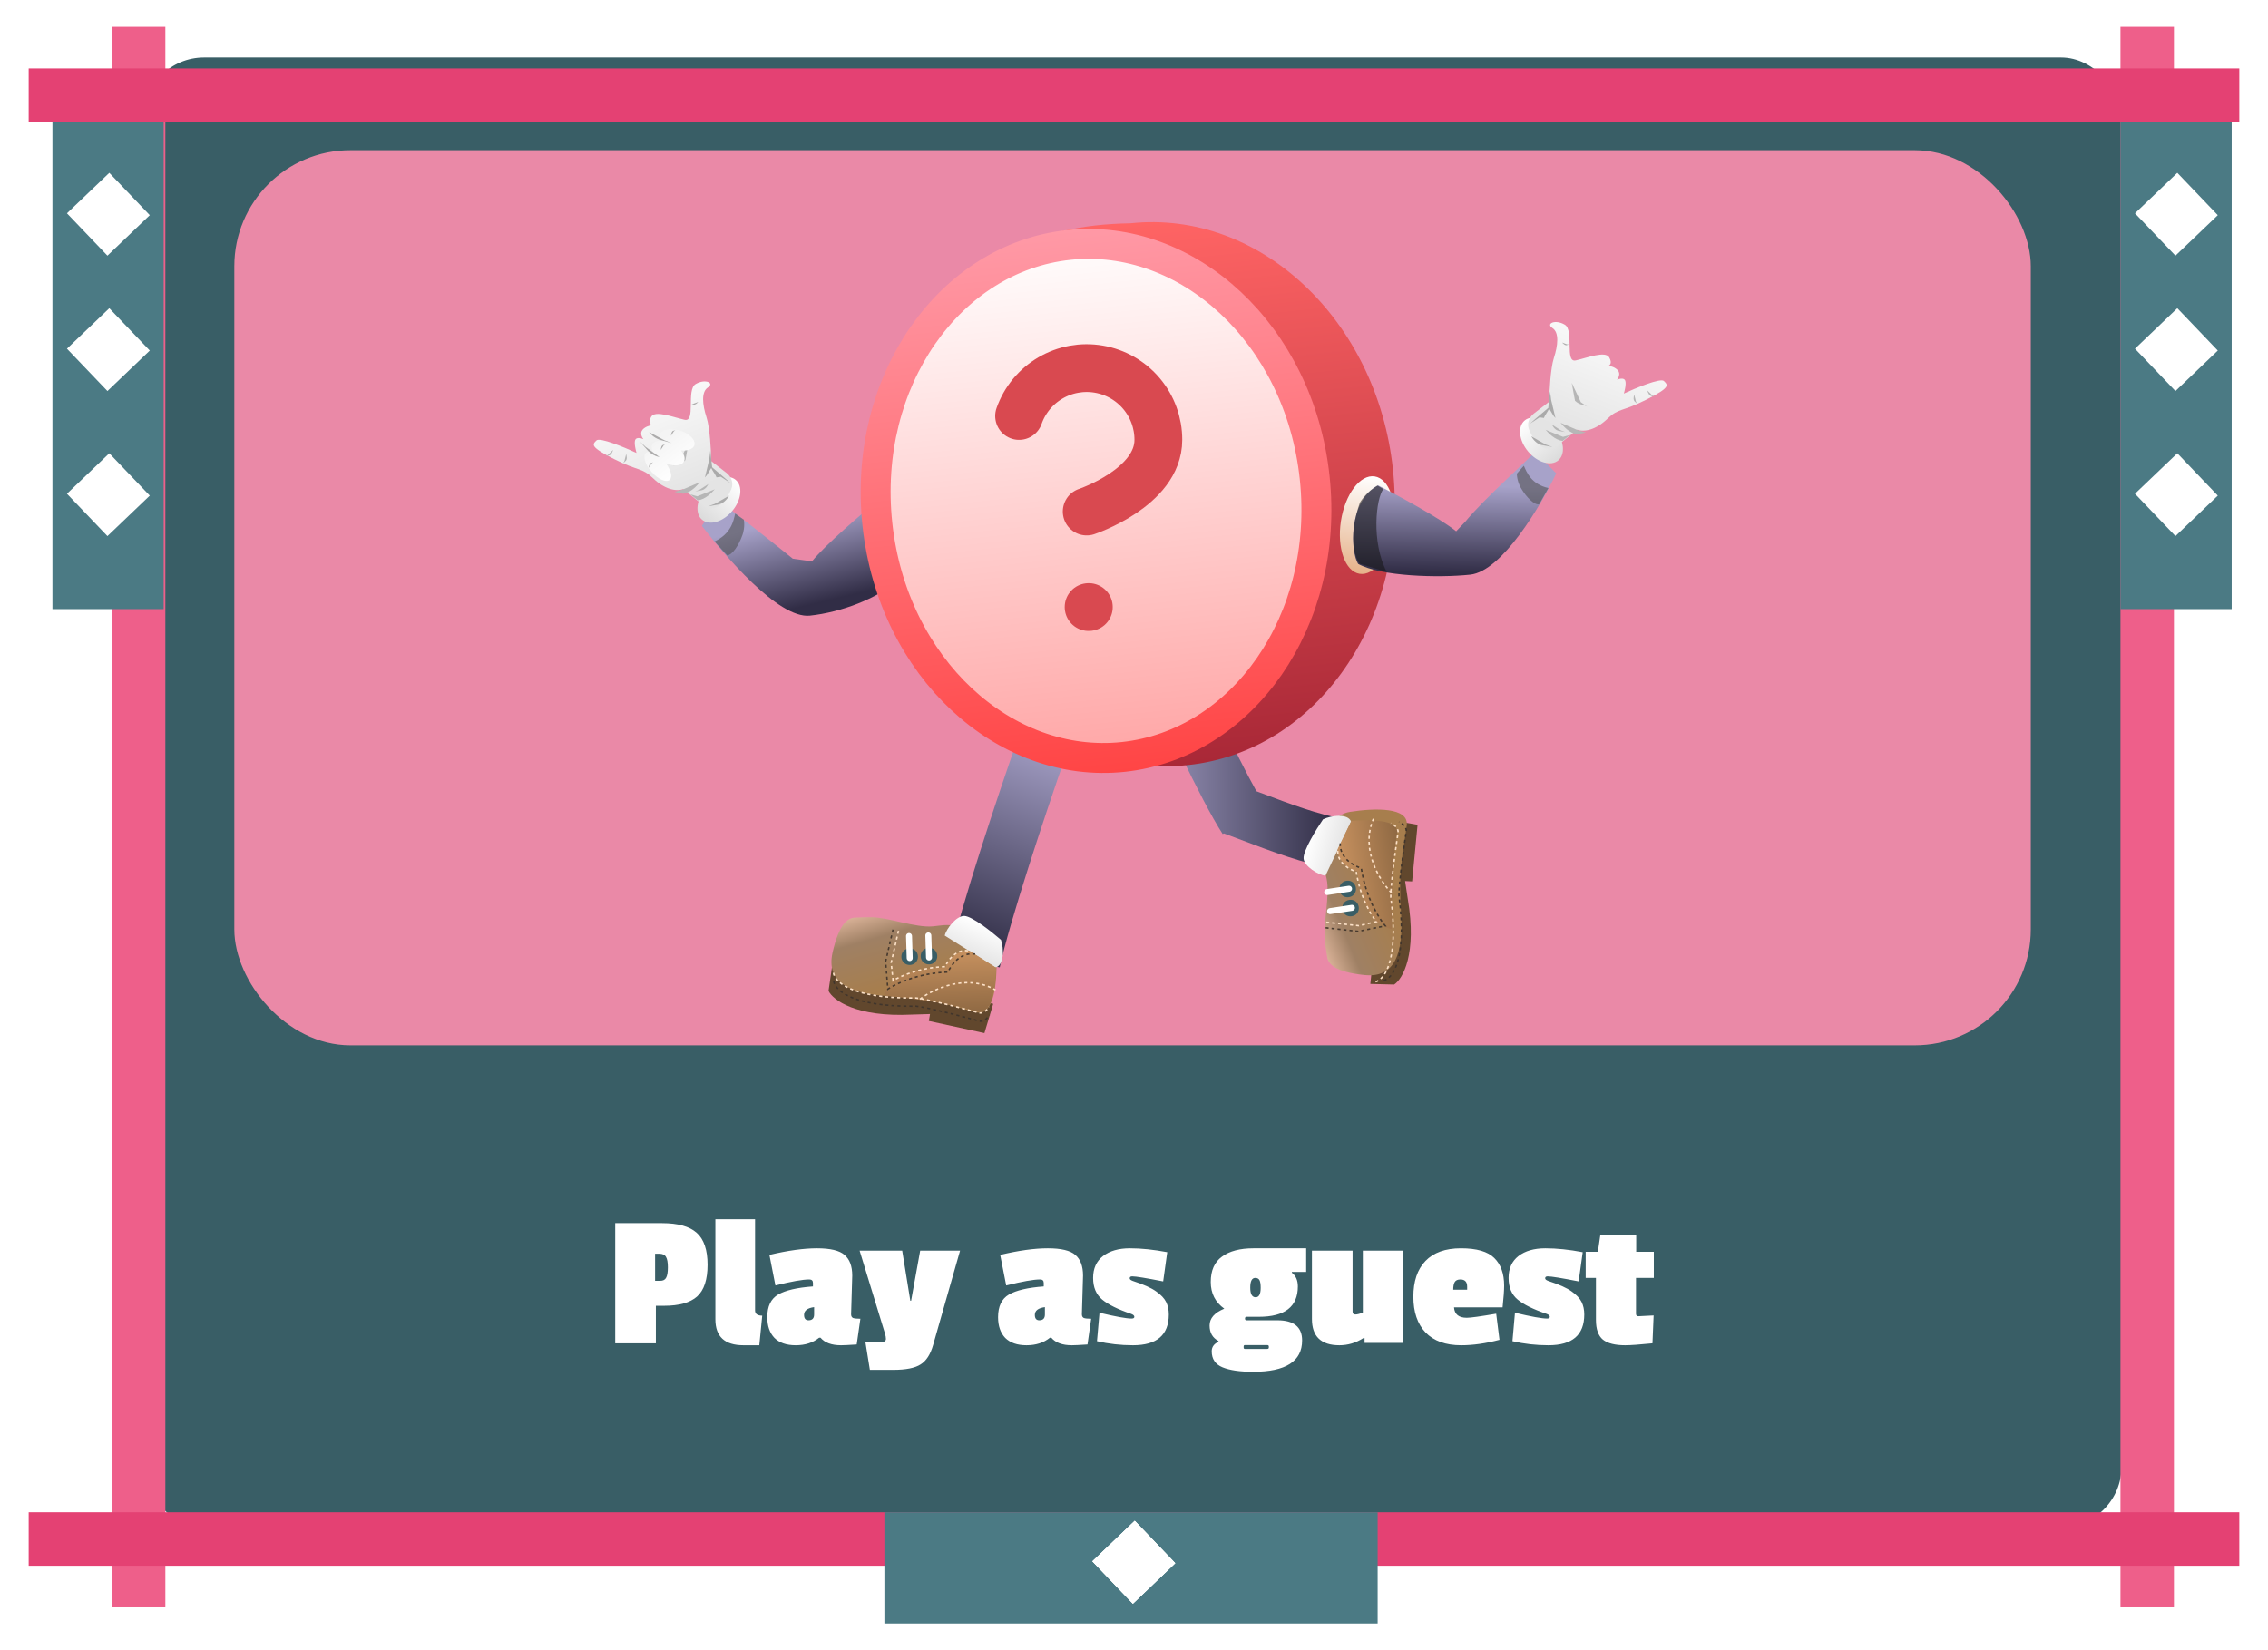 <svg width="257" height="187" viewBox="0 0 257 187" fill="none" xmlns="http://www.w3.org/2000/svg">
<rect x="16.273" y="6.513" width="224.131" height="166.556" rx="6.854" fill="#395E66"/>
<rect x="26.554" y="17.026" width="203.568" height="101.441" rx="13.142" fill="#EA89A7"/>
<g filter="url(#filter0_d_16_9762)">
<path fill-rule="evenodd" clip-rule="evenodd" d="M142.371 86.742C140.014 82.521 136.476 74.827 134.75 70.909L129.472 73.234C131.409 77.632 136.034 87.72 138.553 91.599L138.679 91.517C139.356 91.769 140.016 92.019 140.665 92.265L140.666 92.265C144.24 93.619 147.488 94.849 151.316 95.606L152.434 89.947C149.117 89.291 146.374 88.254 142.808 86.907L142.808 86.907C142.664 86.852 142.518 86.797 142.371 86.742Z" fill="url(#paint0_linear_16_9762)"/>
<path d="M157.978 108.65L155.28 108.581L157.223 89.946L160.633 90.541L160.016 96.959L159.22 96.92L159.522 98.93C160.594 105.221 158.939 108.031 157.978 108.65Z" fill="#61472D"/>
<g filter="url(#filter1_i_16_9762)">
<path d="M159.404 91.649C159.684 89.538 155.76 89.657 152.966 90.097C152.192 90.219 151.491 90.642 151.106 91.325C150.343 92.677 149.587 94.791 150.132 96.853C150.207 97.136 150.271 97.407 150.325 97.663C150.733 99.592 149.899 102.764 150.123 104.723C150.194 105.336 150.3 105.96 150.388 106.545C150.504 107.318 151.249 108.252 154.639 108.592C158.029 108.932 159.078 106.197 158.755 101.434C158.431 96.671 159.001 94.693 159.404 91.649Z" fill="url(#paint1_linear_16_9762)"/>
</g>
<path d="M150.192 96.316L153.104 90.187C152.763 89.245 150.88 89.457 149.918 89.928C149.156 91.045 147.649 93.497 147.718 94.371C147.788 95.245 149.371 96.228 150.192 96.316Z" fill="url(#paint2_linear_16_9762)"/>
<circle cx="153.038" cy="99.98" r="0.509" transform="rotate(-98.545 153.038 99.98)" stroke="#395E66" stroke-width="0.859"/>
<path d="M150.719 100.328L153.193 99.956" stroke="white" stroke-width="0.679" stroke-linecap="round"/>
<circle cx="152.713" cy="97.816" r="0.509" transform="rotate(-98.545 152.713 97.816)" stroke="#395E66" stroke-width="0.859"/>
<path d="M150.394 98.163L152.868 97.791" stroke="white" stroke-width="0.679" stroke-linecap="round"/>
<path d="M153.838 95.83C152.118 95.33 151.495 93.916 151.564 93.326L153.133 90.085C158.151 89.806 158.144 90.808 158.36 91.198C157.388 97.353 157.907 101.86 157.667 102.371L157.002 102.154L156.136 101.652C154.818 100.458 153.916 97.4 153.838 95.83Z" fill="url(#paint3_linear_16_9762)"/>
<path d="M155.875 108.333C156.743 108.15 158.557 106.191 157.62 98.9C157.545 98.753 157.598 97.069 158.407 91.507C158.479 91.286 158.419 90.747 157.602 90.363" stroke="#FCE1C7" stroke-width="0.17" stroke-dasharray="0.34 0.34"/>
<path d="M156.803 108.194C157.671 108.011 159.485 106.052 158.548 98.761C158.473 98.614 158.526 96.93 159.335 91.369C159.407 91.147 159.347 90.608 158.53 90.225" stroke="#40352C" stroke-width="0.17" stroke-dasharray="0.34 0.34"/>
<path d="M150.275 101.585L153.971 101.978L155.958 101.522C155.378 100.818 154.111 98.7 153.684 95.855C152.967 95.646 151.545 94.879 151.588 93.481" stroke="#FCE1C7" stroke-width="0.17" stroke-dasharray="0.34 0.34"/>
<path d="M150.212 102.215L153.909 102.62L156.979 102.001C156.275 101.175 154.759 98.806 154.256 95.452C153.382 95.211 151.805 94.298 151.867 92.649" stroke="#473A2F" stroke-width="0.17" stroke-dasharray="0.34 0.34"/>
<path d="M157.682 98.258C156.375 96.926 154.135 93.383 155.631 89.87" stroke="#FCE1C7" stroke-width="0.17" stroke-dasharray="0.34 0.34"/>
<path d="M117.937 82.067C115.911 87.868 111.58 100.798 110.463 106.11" stroke="url(#paint4_linear_16_9762)" stroke-width="5.768"/>
<path d="M93.885 109.37L94.273 106.699L112.547 110.835L111.553 114.151L105.253 112.778L105.386 111.992L103.354 112.054C96.981 112.373 94.386 110.398 93.885 109.37Z" fill="#61472D"/>
<g filter="url(#filter2_i_16_9762)">
<path d="M110.598 112.799C112.661 113.327 113.008 109.417 112.901 106.59C112.872 105.807 112.534 105.061 111.902 104.598C110.65 103.68 108.64 102.679 106.528 102.977C106.238 103.018 105.962 103.049 105.701 103.072C103.738 103.249 100.686 102.045 98.715 102.036C98.097 102.033 97.466 102.065 96.874 102.083C96.093 102.107 95.077 102.736 94.338 106.062C93.599 109.387 96.191 110.753 100.959 110.996C105.726 111.239 107.623 112.039 110.598 112.799Z" fill="url(#paint5_linear_16_9762)"/>
</g>
<path d="M107.055 103.099L112.795 106.717C113.771 106.49 113.784 104.595 113.429 103.584C112.41 102.695 110.154 100.908 109.278 100.874C108.402 100.839 107.238 102.295 107.055 103.099Z" fill="url(#paint6_linear_16_9762)"/>
<circle cx="103.08" cy="105.492" r="0.509" transform="rotate(-1.746 103.08 105.492)" stroke="#395E66" stroke-width="0.859"/>
<path d="M103.008 103.148L103.084 105.649" stroke="white" stroke-width="0.679" stroke-linecap="round"/>
<circle cx="105.268" cy="105.427" r="0.509" transform="rotate(-1.746 105.268 105.427)" stroke="#395E66" stroke-width="0.859"/>
<path d="M105.196 103.083L105.272 105.584" stroke="white" stroke-width="0.679" stroke-linecap="round"/>
<path d="M107.104 106.778C107.805 105.13 109.283 104.678 109.86 104.817L112.892 106.758C112.576 111.774 111.581 111.648 111.169 111.817C105.172 110.122 100.635 110.104 100.157 109.806L100.45 109.171L101.052 108.371C102.393 107.203 105.537 106.669 107.104 106.778Z" fill="url(#paint7_linear_16_9762)"/>
<path d="M94.449 107.32C94.528 108.204 96.258 110.238 103.609 110.17C103.764 110.113 105.43 110.365 110.856 111.826C111.068 111.924 111.61 111.929 112.087 111.163" stroke="#FCE1C7" stroke-width="0.17" stroke-dasharray="0.34 0.34"/>
<path d="M94.477 108.257C94.556 109.141 96.287 111.174 103.638 111.106C103.792 111.05 105.458 111.301 110.885 112.763C111.096 112.861 111.639 112.865 112.116 112.1" stroke="#40352C" stroke-width="0.17" stroke-dasharray="0.34 0.34"/>
<path d="M101.813 102.558L100.985 106.182L101.203 108.209C101.97 107.716 104.223 106.709 107.099 106.621C107.391 105.934 108.321 104.613 109.704 104.821" stroke="#FCE1C7" stroke-width="0.17" stroke-dasharray="0.34 0.34"/>
<path d="M101.194 102.42L100.355 106.044L100.606 109.165C101.51 108.564 104.042 107.34 107.431 107.236C107.774 106.397 108.867 104.94 110.498 105.196" stroke="#473A2F" stroke-width="0.17" stroke-dasharray="0.34 0.34"/>
<path d="M104.239 110.307C105.717 109.167 109.5 107.362 112.812 109.263" stroke="#FCE1C7" stroke-width="0.17" stroke-dasharray="0.34 0.34"/>
<ellipse cx="101.338" cy="56.87" rx="3.009" ry="4.513" transform="rotate(-20.983 101.338 56.87)" fill="url(#paint8_linear_16_9762)"/>
<path d="M92.008 60.688C93.52 58.813 97.673 55.264 99.56 53.724C103.317 54.821 102.136 61.472 101.582 62.959C99.379 64.89 95.373 66.454 91.775 66.84C88.176 67.225 82.019 59.883 79.534 56.67L81.368 53.797C82.751 54.719 87.589 58.573 89.835 60.385L92.008 60.688Z" fill="url(#paint9_linear_16_9762)"/>
<path d="M100.147 61.539C101.164 57.814 100.087 55.098 99.054 54.265L99.626 53.732C100.799 54.11 101.688 54.874 101.986 55.209C103.403 56.693 102.991 58.719 102.607 59.546L100.147 61.539Z" fill="#171717" fill-opacity="0.56"/>
<path d="M80.962 58.438C82.847 57.559 83.131 56.081 83.305 55.271L84.292 55.971C84.413 56.724 84.237 57.435 84.134 57.697C83.705 58.908 82.974 59.974 82.403 60.006L80.962 58.438Z" fill="#4E4E4E" fill-opacity="0.56"/>
<path d="M104.916 55.905C106.73 72.858 120.048 85.333 134.663 83.769C149.277 82.205 159.654 67.194 157.84 50.242C156.026 33.289 142.708 20.813 128.093 22.377C105.613 22.738 103.102 38.952 104.916 55.905Z" fill="url(#paint10_linear_16_9762)"/>
<path d="M99.423 56.493C101.163 72.758 113.845 84.291 127.302 82.851C140.759 81.411 150.713 67.456 148.973 51.191C147.233 34.926 134.55 23.393 121.094 24.833C107.637 26.273 97.682 40.228 99.423 56.493Z" fill="url(#paint11_linear_16_9762)" stroke="url(#paint12_linear_16_9762)" stroke-width="3.393"/>
<path d="M115.479 44.213C116.115 42.404 117.371 40.879 119.025 39.907C120.678 38.935 122.622 38.58 124.513 38.904C126.403 39.228 128.117 40.211 129.352 41.678C130.587 43.145 131.263 45.002 131.26 46.92C131.26 52.334 123.14 55.041 123.14 55.041" stroke="#D94950" stroke-width="5.414" stroke-linecap="round" stroke-linejoin="round"/>
<path d="M123.356 65.869H123.382" stroke="#D94950" stroke-width="5.414" stroke-linecap="round" stroke-linejoin="round"/>
<ellipse cx="3.009" cy="5.586" rx="3.009" ry="5.586" transform="matrix(-0.988 -0.152 -0.152 0.988 158.743 51.52)" fill="url(#paint13_linear_16_9762)"/>
<path d="M165.008 57.279C163.133 55.767 158.324 53.177 156.153 52.071C152.713 53.938 153.039 59.642 153.896 60.978C156.457 62.399 163.006 62.579 166.604 62.194C170.203 61.809 174.601 54.379 176.349 50.713L173.949 48.293C172.792 49.487 167.902 53.89 166.09 56.136L165.008 57.279Z" fill="url(#paint14_linear_16_9762)"/>
<path d="M157.138 61.889C155.356 58.463 155.929 53.526 156.762 52.494L156.09 52.094C155.024 52.711 154.317 53.646 154.097 54.037C152.769 57.796 153.502 60.234 154.051 60.961L157.138 61.889Z" fill="#171717" fill-opacity="0.56"/>
<path d="M175.464 52.379C173.532 51.957 172.99 50.59 172.677 49.846L171.88 50.748C171.907 51.504 172.204 52.152 172.349 52.381C172.977 53.455 173.861 54.321 174.403 54.222L175.464 52.379Z" fill="#4E4E4E" fill-opacity="0.56"/>
</g>
<ellipse cx="81.463" cy="56.643" rx="1.97" ry="2.954" transform="rotate(40.212 81.463 56.643)" fill="url(#paint15_linear_16_9762)"/>
<g filter="url(#filter3_i_16_9762)">
<path d="M80.594 52.937L82.335 54.282C82.899 54.718 83.146 55.469 82.86 56.123C81.907 58.298 80.802 58.467 79.999 58.19L77.417 56.107C76.612 56.405 75.29 56.119 74.007 54.88C72.725 53.642 72.356 54.105 69.593 52.707C66.831 51.309 67.118 51.067 67.59 50.593C67.968 50.214 70.776 51.381 72.132 52.012C72.026 51.671 71.846 50.9 71.975 50.547C72.105 50.195 72.65 50.334 72.906 50.448C72.746 50.253 72.499 49.772 72.794 49.401C73.089 49.031 73.645 48.887 73.886 48.861C73.706 48.81 73.434 48.55 73.785 47.92C74.223 47.132 76.299 47.968 77.584 48.254C78.869 48.54 77.742 44.85 78.823 44.206C79.904 43.561 81.005 44.078 80.223 44.585C79.441 45.092 79.597 46.557 80.064 47.989C80.438 49.134 80.585 51.879 80.594 52.937Z" fill="url(#paint16_linear_16_9762)"/>
</g>
<path d="M77.4 55.951C78.271 55.858 79.027 54.991 79.305 54.647L77.35 55.485L76.434 55.74L77.4 55.951Z" fill="#B6B6B6"/>
<path d="M79.063 56.699C79.935 56.618 80.705 55.783 80.989 55.451L79.021 56.245L78.204 56.021L79.063 56.699Z" fill="#B6B6B6"/>
<path d="M79.405 55.581C79.863 55.532 80.136 55.143 80.271 54.859L79.264 55.506L78.788 55.692L79.405 55.581Z" fill="#B6B6B6"/>
<path d="M78.588 45.841C78.748 45.917 78.979 45.714 79.128 45.55L78.573 45.755L78.355 45.769L78.588 45.841Z" fill="#ACABAB"/>
<path d="M68.979 51.622C69.254 51.592 69.405 51.24 69.477 50.981L68.892 51.547L68.61 51.703L68.979 51.622Z" fill="#B6B6B6"/>
<path d="M70.873 52.258C71.091 52.088 71.034 51.71 70.958 51.452L70.759 52.241L70.602 52.522L70.873 52.258Z" fill="#B6B6B6"/>
<path d="M81.215 57.212C81.948 57.133 82.392 56.582 82.614 56.181L80.992 57.109L80.226 57.38L81.215 57.212Z" fill="#AAAAAA"/>
<path d="M80.554 53.097C80.154 53.769 80.172 53.779 79.88 54.112L80.372 52.043L80.494 51.06L80.693 52.925L80.554 53.097Z" fill="#AAAAAA"/>
<path d="M77.668 52.148C77.094 52.679 76.652 52.577 76.278 52.813L77.006 52.31L78.04 50.115L77.668 52.148Z" fill="#B6B6B6"/>
<path d="M81.1 53.89C80.681 53.208 80.664 53.22 80.501 52.792L82.132 54.178L82.775 54.748L81.685 54.032L81.19 54.1L81.1 53.89Z" fill="#AAAAAA"/>
<g filter="url(#filter4_di_16_9762)">
<path fill-rule="evenodd" clip-rule="evenodd" d="M75.722 47.782C76.79 48.126 77.506 48.872 77.32 49.448C77.18 49.885 76.56 50.098 75.803 50.025C76.18 50.467 76.326 50.947 76.134 51.297C75.86 51.8 74.984 51.863 74.094 51.478C74.677 52.251 74.873 53.059 74.523 53.367C74.134 53.709 73.217 53.303 72.476 52.461C71.734 51.618 71.448 50.657 71.837 50.315C72.021 50.153 72.323 50.158 72.669 50.298C72.471 49.955 72.421 49.614 72.567 49.347C72.735 49.039 73.129 48.896 73.615 48.92C73.444 48.677 73.378 48.426 73.451 48.2C73.637 47.624 74.653 47.437 75.722 47.782Z" fill="url(#paint17_linear_16_9762)"/>
</g>
<path d="M76.29 48.831C76.115 48.865 76.052 49.166 76.031 49.386L76.353 48.89L76.519 48.749L76.29 48.831Z" fill="#ACABAB"/>
<path d="M75.131 50.432C74.956 50.467 74.893 50.768 74.872 50.988L75.194 50.492L75.36 50.351L75.131 50.432Z" fill="#ACABAB"/>
<path d="M73.775 52.466C73.601 52.5 73.538 52.801 73.516 53.021L73.839 52.525L74.005 52.384L73.775 52.466Z" fill="#ACABAB"/>
<path d="M73.251 50.886C73.763 51.518 74.37 51.737 74.748 51.805L73.169 50.653L72.523 50.054L73.251 50.886Z" fill="#ACABAB"/>
<path d="M75.039 49.916C74.246 49.732 73.784 49.282 73.558 48.972L75.284 49.888L76.105 50.208L75.039 49.916Z" fill="#ACABAB"/>
<ellipse cx="1.97" cy="2.954" rx="1.97" ry="2.954" transform="matrix(-0.764 0.646 0.646 0.764 174.274 46.383)" fill="url(#paint18_linear_16_9762)"/>
<g filter="url(#filter5_i_16_9762)">
<path d="M175.546 46.205L173.805 47.55C173.241 47.987 172.994 48.737 173.28 49.391C174.233 51.567 175.338 51.736 176.141 51.458L178.723 49.376C179.528 49.673 180.85 49.388 182.133 48.149C183.415 46.91 183.784 47.373 186.546 45.976C189.309 44.578 189.022 44.336 188.55 43.862C188.172 43.483 185.364 44.65 184.007 45.281C184.114 44.939 184.294 44.168 184.164 43.816C184.035 43.463 183.49 43.603 183.234 43.716C183.394 43.522 183.641 43.04 183.346 42.67C183.051 42.3 182.495 42.156 182.254 42.13C182.434 42.078 182.705 41.818 182.355 41.188C181.916 40.401 179.841 41.237 178.556 41.523C177.271 41.808 178.397 38.119 177.317 37.474C176.236 36.83 175.135 37.347 175.917 37.854C176.699 38.361 176.542 39.825 176.076 41.257C175.702 42.402 175.555 45.148 175.546 46.205Z" fill="url(#paint19_linear_16_9762)"/>
</g>
<path d="M178.74 49.22C177.869 49.127 177.113 48.26 176.835 47.915L178.79 48.754L179.706 49.009L178.74 49.22Z" fill="#B6B6B6"/>
<path d="M177.077 49.967C176.205 49.886 175.434 49.05 175.151 48.718L177.119 49.512L177.936 49.289L177.077 49.967Z" fill="#B6B6B6"/>
<path d="M176.735 48.848C176.277 48.799 176.004 48.411 175.869 48.127L176.876 48.773L177.353 48.959L176.735 48.848Z" fill="#B6B6B6"/>
<path d="M177.552 39.108C177.392 39.185 177.161 38.981 177.013 38.817L177.568 39.023L177.785 39.036L177.552 39.108Z" fill="#ACABAB"/>
<path d="M187.161 44.889C186.886 44.86 186.735 44.508 186.663 44.249L187.248 44.815L187.529 44.971L187.161 44.889Z" fill="#B6B6B6"/>
<path d="M185.267 45.526C185.049 45.356 185.106 44.977 185.182 44.719L185.381 45.508L185.538 45.789L185.267 45.526Z" fill="#B6B6B6"/>
<path d="M174.925 50.479C174.192 50.401 173.748 49.85 173.526 49.449L175.148 50.377L175.913 50.648L174.925 50.479Z" fill="#AAAAAA"/>
<path d="M175.585 46.366C175.985 47.038 175.968 47.048 176.26 47.38L175.768 45.311L175.646 44.328L175.447 46.194L175.585 46.366Z" fill="#AAAAAA"/>
<path d="M178.472 45.416C179.046 45.946 179.488 45.844 179.862 46.08L179.134 45.578L178.1 43.383L178.472 45.416Z" fill="#B6B6B6"/>
<path d="M175.04 47.159C175.459 46.476 175.476 46.489 175.639 46.06L174.008 47.447L173.365 48.016L174.455 47.301L174.95 47.369L175.04 47.159Z" fill="#AAAAAA"/>
<path d="M75.265 147.983H74.322V152.238H69.716V138.618H75.023C76.822 138.618 78.131 138.983 78.949 139.714C79.768 140.445 80.178 141.652 80.178 143.333C80.178 145.015 79.783 146.214 78.993 146.93C78.204 147.632 76.961 147.983 75.265 147.983ZM75.484 144.803C75.616 144.569 75.681 144.174 75.681 143.619C75.681 143.063 75.608 142.668 75.462 142.434C75.33 142.2 75.075 142.083 74.694 142.083H74.234V145.154H74.804C75.14 145.154 75.367 145.037 75.484 144.803ZM81.064 149.519V138.179H85.56V148.51C85.56 148.904 85.83 149.102 86.371 149.102L86.042 152.458H84.244C82.124 152.458 81.064 151.478 81.064 149.519ZM96.573 144.562L96.442 148.948C96.442 149.153 96.515 149.292 96.661 149.365C96.822 149.424 97.1 149.453 97.495 149.453L97.078 152.37C96.201 152.428 95.608 152.458 95.301 152.458C94.234 152.458 93.459 152.172 92.976 151.602H92.823C92.121 152.172 91.236 152.458 90.169 152.458C89.116 152.458 88.312 152.18 87.756 151.624C87.215 151.054 86.945 150.272 86.945 149.277C86.945 148.049 87.354 147.194 88.173 146.711C89.006 146.229 90.322 145.922 92.121 145.79V145.395C92.121 145.132 91.982 145 91.704 145C90.958 145 89.679 145.227 87.866 145.68L87.186 142.215C89.277 141.718 91.075 141.469 92.582 141.469C94.088 141.469 95.126 141.718 95.696 142.215C96.281 142.712 96.573 143.494 96.573 144.562ZM91.616 149.628C92.04 149.628 92.252 149.409 92.252 148.97V148.137C91.492 148.239 91.112 148.532 91.112 149.014C91.112 149.424 91.28 149.628 91.616 149.628ZM103.242 147.413C103.914 143.714 104.258 141.82 104.272 141.732H108.791L105.742 152.414C105.435 153.496 104.96 154.234 104.316 154.629C103.688 155.038 102.649 155.243 101.202 155.243H98.57L98.065 152.107H99.82C100.2 152.107 100.39 151.982 100.39 151.734C100.39 151.573 100.354 151.368 100.281 151.12L97.407 141.732H102.233L103.154 147.413H103.242ZM122.726 144.562L122.595 148.948C122.595 149.153 122.668 149.292 122.814 149.365C122.975 149.424 123.253 149.453 123.647 149.453L123.231 152.37C122.353 152.428 121.761 152.458 121.454 152.458C120.387 152.458 119.612 152.172 119.129 151.602H118.976C118.274 152.172 117.389 152.458 116.322 152.458C115.269 152.458 114.465 152.18 113.909 151.624C113.368 151.054 113.097 150.272 113.097 149.277C113.097 148.049 113.507 147.194 114.326 146.711C115.159 146.229 116.475 145.922 118.274 145.79V145.395C118.274 145.132 118.135 145 117.857 145C117.111 145 115.832 145.227 114.019 145.68L113.339 142.215C115.43 141.718 117.228 141.469 118.734 141.469C120.24 141.469 121.279 141.718 121.849 142.215C122.434 142.712 122.726 143.494 122.726 144.562ZM117.769 149.628C118.193 149.628 118.405 149.409 118.405 148.97V148.137C117.645 148.239 117.265 148.532 117.265 149.014C117.265 149.424 117.433 149.628 117.769 149.628ZM132.443 148.97C132.443 151.295 131.091 152.458 128.385 152.458C126.982 152.458 125.622 152.304 124.306 151.997L124.591 148.773C126.419 149.211 127.632 149.431 128.232 149.431C128.437 149.431 128.539 149.365 128.539 149.233C128.539 149.102 128.422 148.992 128.188 148.904C126.682 148.393 125.585 147.852 124.898 147.281C124.211 146.711 123.867 145.892 123.867 144.825C123.867 143.757 124.24 142.931 124.986 142.346C125.746 141.761 126.762 141.469 128.035 141.469C129.321 141.469 130.732 141.615 132.268 141.908L131.807 145.22C129.877 144.839 128.707 144.649 128.298 144.649C128.108 144.649 128.013 144.722 128.013 144.869C128.013 144.986 128.137 145.088 128.385 145.176C129.599 145.571 130.476 145.965 131.017 146.36C131.558 146.74 131.931 147.135 132.136 147.545C132.341 147.954 132.443 148.429 132.443 148.97ZM142.044 141.469H148.01V144.145H146.387V144.233C146.84 144.584 147.067 145.103 147.067 145.79C147.067 148.086 145.59 149.233 142.637 149.233H141.255C141.138 149.233 141.079 149.299 141.079 149.431C141.079 149.562 141.138 149.628 141.255 149.628H144.742C146.614 149.628 147.55 150.389 147.55 151.909C147.55 154.278 145.7 155.462 142.001 155.462C140.509 155.462 139.354 155.294 138.535 154.958C137.716 154.622 137.307 154.015 137.307 153.138C137.307 152.655 137.563 152.297 138.074 152.063V151.975C137.402 151.624 137.066 151.039 137.066 150.22C137.066 149.402 137.621 148.766 138.732 148.312C137.709 147.581 137.197 146.572 137.197 145.285C137.197 143.984 137.621 143.026 138.469 142.412C139.317 141.783 140.509 141.469 142.044 141.469ZM142.242 144.825C141.862 144.825 141.672 145.19 141.672 145.922C141.672 146.653 141.876 147.018 142.286 147.018C142.666 147.018 142.856 146.66 142.856 145.943C142.856 145.549 142.812 145.264 142.724 145.088C142.637 144.913 142.476 144.825 142.242 144.825ZM141.079 152.874H143.58C143.711 152.874 143.777 152.823 143.777 152.721V152.589C143.777 152.487 143.711 152.436 143.58 152.436H141.079C140.977 152.436 140.926 152.487 140.926 152.589V152.721C140.926 152.823 140.977 152.874 141.079 152.874ZM151.776 152.458C149.7 152.458 148.662 151.463 148.662 149.475V141.732H153.268V148.619C153.268 148.853 153.37 148.97 153.575 148.97C153.794 148.97 154.079 148.897 154.43 148.751V141.732H159.014V152.194H154.627V151.646H154.496C153.648 152.187 152.741 152.458 151.776 152.458ZM165.486 145C165.179 145 164.967 145.095 164.85 145.285C164.733 145.476 164.674 145.768 164.674 146.163H166.253V145.812C166.253 145.271 165.998 145 165.486 145ZM160.156 146.952C160.156 145.212 160.609 143.867 161.516 142.917C162.437 141.952 163.782 141.469 165.552 141.469C167.335 141.469 168.593 141.835 169.324 142.566C170.07 143.297 170.443 144.342 170.443 145.702C170.443 146.243 170.384 147.062 170.267 148.159H164.762C164.82 148.948 165.303 149.343 166.21 149.343C166.634 149.343 167.745 149.19 169.543 148.882L169.916 151.843C168.366 152.253 166.919 152.458 165.573 152.458C163.819 152.458 162.474 151.975 161.538 151.01C160.617 150.045 160.156 148.692 160.156 146.952ZM179.523 148.97C179.523 151.295 178.17 152.458 175.465 152.458C174.061 152.458 172.701 152.304 171.385 151.997L171.67 148.773C173.498 149.211 174.712 149.431 175.311 149.431C175.516 149.431 175.618 149.365 175.618 149.233C175.618 149.102 175.501 148.992 175.267 148.904C173.761 148.393 172.665 147.852 171.977 147.281C171.29 146.711 170.947 145.892 170.947 144.825C170.947 143.757 171.319 142.931 172.065 142.346C172.826 141.761 173.842 141.469 175.114 141.469C176.401 141.469 177.812 141.615 179.347 141.908L178.886 145.22C176.956 144.839 175.787 144.649 175.377 144.649C175.187 144.649 175.092 144.722 175.092 144.869C175.092 144.986 175.216 145.088 175.465 145.176C176.679 145.571 177.556 145.965 178.097 146.36C178.638 146.74 179.011 147.135 179.215 147.545C179.42 147.954 179.523 148.429 179.523 148.97ZM184.157 152.458C183.017 152.458 182.176 152.246 181.635 151.822C181.109 151.383 180.846 150.637 180.846 149.584V144.825H179.683V141.864H181.065L181.35 139.912H185.408V141.864H187.404V144.825H185.386V148.882C185.386 149.073 185.473 149.168 185.649 149.168C185.664 149.168 186.241 149.138 187.382 149.08L187.25 152.238C185.788 152.385 184.757 152.458 184.157 152.458Z" fill="white"/>
<g filter="url(#filter6_d_16_9762)">
<rect x="12.678" y="0.345" width="6.06" height="179.121" fill="#EE5F8A"/>
</g>
<g filter="url(#filter7_d_16_9762)">
<rect x="240.282" y="0.345" width="6.06" height="179.121" fill="#EE5F8A"/>
</g>
<g filter="url(#filter8_d_16_9762)">
<rect x="3.25" y="174.751" width="6.06" height="250.5" transform="rotate(-90 3.25 174.751)" fill="#E44173"/>
</g>
<g filter="url(#filter9_d_16_9762)">
<rect x="5.943" y="66.338" width="55.891" height="12.603" transform="rotate(-90 5.943 66.338)" fill="#4B7A84"/>
</g>
<g filter="url(#filter10_i_16_9762)">
<rect x="12.174" y="26.954" width="6.638" height="6.638" transform="rotate(-133.706 12.174 26.954)" fill="white"/>
</g>
<g filter="url(#filter11_i_16_9762)">
<rect x="12.174" y="42.296" width="6.638" height="6.638" transform="rotate(-133.706 12.174 42.296)" fill="white"/>
</g>
<g filter="url(#filter12_i_16_9762)">
<rect x="12.174" y="58.735" width="6.638" height="6.638" transform="rotate(-133.706 12.174 58.735)" fill="white"/>
</g>
<g filter="url(#filter13_d_16_9762)">
<rect x="240.282" y="66.338" width="55.891" height="12.603" transform="rotate(-90 240.282 66.338)" fill="#4B7A84"/>
</g>
<g filter="url(#filter14_i_16_9762)">
<rect x="246.513" y="26.954" width="6.638" height="6.638" transform="rotate(-133.706 246.513 26.954)" fill="white"/>
</g>
<g filter="url(#filter15_i_16_9762)">
<rect x="246.513" y="42.296" width="6.638" height="6.638" transform="rotate(-133.706 246.513 42.296)" fill="white"/>
</g>
<g filter="url(#filter16_i_16_9762)">
<rect x="246.513" y="58.734" width="6.638" height="6.638" transform="rotate(-133.706 246.513 58.734)" fill="white"/>
</g>
<g filter="url(#filter17_d_16_9762)">
<rect x="100.218" y="168.691" width="55.891" height="12.603" fill="#4B7A84"/>
</g>
<g filter="url(#filter18_i_16_9762)">
<rect x="123.786" y="174.922" width="6.638" height="6.638" transform="rotate(-43.706 123.786 174.922)" fill="white"/>
</g>
<g filter="url(#filter19_i_16_9762)">
<rect x="123.786" y="174.922" width="6.638" height="6.638" transform="rotate(-43.706 123.786 174.922)" fill="white"/>
</g>
<g filter="url(#filter20_i_16_9762)">
<rect x="123.786" y="174.922" width="6.638" height="6.638" transform="rotate(-43.706 123.786 174.922)" fill="white"/>
</g>
<g filter="url(#filter21_d_16_9762)">
<rect x="3.25" y="11.119" width="6.06" height="250.5" transform="rotate(-90 3.25 11.119)" fill="#E44173"/>
</g>
<defs>
<filter id="filter0_d_16_9762" x="79.534" y="22.245" width="96.816" height="94.835" filterUnits="userSpaceOnUse" color-interpolation-filters="sRGB">
<feFlood flood-opacity="0" result="BackgroundImageFix"/>
<feColorMatrix in="SourceAlpha" type="matrix" values="0 0 0 0 0 0 0 0 0 0 0 0 0 0 0 0 0 0 127 0" result="hardAlpha"/>
<feOffset dy="2.93"/>
<feComposite in2="hardAlpha" operator="out"/>
<feColorMatrix type="matrix" values="0 0 0 0 0 0 0 0 0 0 0 0 0 0 0 0 0 0 0.25 0"/>
<feBlend mode="normal" in2="BackgroundImageFix" result="effect1_dropShadow_16_9762"/>
<feBlend mode="normal" in="SourceGraphic" in2="effect1_dropShadow_16_9762" result="shape"/>
</filter>
<filter id="filter1_i_16_9762" x="149.947" y="89.834" width="9.471" height="18.786" filterUnits="userSpaceOnUse" color-interpolation-filters="sRGB">
<feFlood flood-opacity="0" result="BackgroundImageFix"/>
<feBlend mode="normal" in="SourceGraphic" in2="BackgroundImageFix" result="shape"/>
<feColorMatrix in="SourceAlpha" type="matrix" values="0 0 0 0 0 0 0 0 0 0 0 0 0 0 0 0 0 0 127 0" result="hardAlpha"/>
<feOffset dy="-1.018"/>
<feComposite in2="hardAlpha" operator="arithmetic" k2="-1" k3="1"/>
<feColorMatrix type="matrix" values="0 0 0 0 0 0 0 0 0 0 0 0 0 0 0 0 0 0 0.25 0"/>
<feBlend mode="normal" in2="shape" result="effect1_innerShadow_16_9762"/>
</filter>
<filter id="filter2_i_16_9762" x="94.213" y="102.036" width="18.705" height="10.812" filterUnits="userSpaceOnUse" color-interpolation-filters="sRGB">
<feFlood flood-opacity="0" result="BackgroundImageFix"/>
<feBlend mode="normal" in="SourceGraphic" in2="BackgroundImageFix" result="shape"/>
<feColorMatrix in="SourceAlpha" type="matrix" values="0 0 0 0 0 0 0 0 0 0 0 0 0 0 0 0 0 0 127 0" result="hardAlpha"/>
<feOffset dy="-1.018"/>
<feComposite in2="hardAlpha" operator="arithmetic" k2="-1" k3="1"/>
<feColorMatrix type="matrix" values="0 0 0 0 0 0 0 0 0 0 0 0 0 0 0 0 0 0 0.25 0"/>
<feBlend mode="normal" in2="shape" result="effect1_innerShadow_16_9762"/>
</filter>
<filter id="filter3_i_16_9762" x="67.285" y="43.905" width="15.694" height="14.387" filterUnits="userSpaceOnUse" color-interpolation-filters="sRGB">
<feFlood flood-opacity="0" result="BackgroundImageFix"/>
<feBlend mode="normal" in="SourceGraphic" in2="BackgroundImageFix" result="shape"/>
<feColorMatrix in="SourceAlpha" type="matrix" values="0 0 0 0 0 0 0 0 0 0 0 0 0 0 0 0 0 0 127 0" result="hardAlpha"/>
<feOffset dy="-0.679"/>
<feComposite in2="hardAlpha" operator="arithmetic" k2="-1" k3="1"/>
<feColorMatrix type="matrix" values="0 0 0 0 0 0 0 0 0 0 0 0 0 0 0 0 0 0 0.2 0"/>
<feBlend mode="normal" in2="shape" result="effect1_innerShadow_16_9762"/>
</filter>
<filter id="filter4_di_16_9762" x="71.663" y="47.609" width="6.365" height="6.558" filterUnits="userSpaceOnUse" color-interpolation-filters="sRGB">
<feFlood flood-opacity="0" result="BackgroundImageFix"/>
<feColorMatrix in="SourceAlpha" type="matrix" values="0 0 0 0 0 0 0 0 0 0 0 0 0 0 0 0 0 0 127 0" result="hardAlpha"/>
<feOffset dx="0.679" dy="0.679"/>
<feComposite in2="hardAlpha" operator="out"/>
<feColorMatrix type="matrix" values="0 0 0 0 0 0 0 0 0 0 0 0 0 0 0 0 0 0 0.25 0"/>
<feBlend mode="normal" in2="BackgroundImageFix" result="effect1_dropShadow_16_9762"/>
<feBlend mode="normal" in="SourceGraphic" in2="effect1_dropShadow_16_9762" result="shape"/>
<feColorMatrix in="SourceAlpha" type="matrix" values="0 0 0 0 0 0 0 0 0 0 0 0 0 0 0 0 0 0 127 0" result="hardAlpha"/>
<feOffset dx="0.679" dy="0.339"/>
<feComposite in2="hardAlpha" operator="arithmetic" k2="-1" k3="1"/>
<feColorMatrix type="matrix" values="0 0 0 0 0.733 0 0 0 0 0.733 0 0 0 0 0.733 0 0 0 0.25 0"/>
<feBlend mode="normal" in2="shape" result="effect2_innerShadow_16_9762"/>
</filter>
<filter id="filter5_i_16_9762" x="173.16" y="37.174" width="15.694" height="14.387" filterUnits="userSpaceOnUse" color-interpolation-filters="sRGB">
<feFlood flood-opacity="0" result="BackgroundImageFix"/>
<feBlend mode="normal" in="SourceGraphic" in2="BackgroundImageFix" result="shape"/>
<feColorMatrix in="SourceAlpha" type="matrix" values="0 0 0 0 0 0 0 0 0 0 0 0 0 0 0 0 0 0 127 0" result="hardAlpha"/>
<feOffset dy="-0.679"/>
<feComposite in2="hardAlpha" operator="arithmetic" k2="-1" k3="1"/>
<feColorMatrix type="matrix" values="0 0 0 0 0 0 0 0 0 0 0 0 0 0 0 0 0 0 0.2 0"/>
<feBlend mode="normal" in2="shape" result="effect1_innerShadow_16_9762"/>
</filter>
<filter id="filter6_d_16_9762" x="9.984" y="0.345" width="11.448" height="184.508" filterUnits="userSpaceOnUse" color-interpolation-filters="sRGB">
<feFlood flood-opacity="0" result="BackgroundImageFix"/>
<feColorMatrix in="SourceAlpha" type="matrix" values="0 0 0 0 0 0 0 0 0 0 0 0 0 0 0 0 0 0 127 0" result="hardAlpha"/>
<feOffset dy="2.694"/>
<feGaussianBlur stdDeviation="1.347"/>
<feComposite in2="hardAlpha" operator="out"/>
<feColorMatrix type="matrix" values="0 0 0 0 0 0 0 0 0 0 0 0 0 0 0 0 0 0 0.25 0"/>
<feBlend mode="normal" in2="BackgroundImageFix" result="effect1_dropShadow_16_9762"/>
<feBlend mode="normal" in="SourceGraphic" in2="effect1_dropShadow_16_9762" result="shape"/>
</filter>
<filter id="filter7_d_16_9762" x="237.589" y="0.345" width="11.447" height="184.508" filterUnits="userSpaceOnUse" color-interpolation-filters="sRGB">
<feFlood flood-opacity="0" result="BackgroundImageFix"/>
<feColorMatrix in="SourceAlpha" type="matrix" values="0 0 0 0 0 0 0 0 0 0 0 0 0 0 0 0 0 0 127 0" result="hardAlpha"/>
<feOffset dy="2.694"/>
<feGaussianBlur stdDeviation="1.347"/>
<feComposite in2="hardAlpha" operator="out"/>
<feColorMatrix type="matrix" values="0 0 0 0 0 0 0 0 0 0 0 0 0 0 0 0 0 0 0.25 0"/>
<feBlend mode="normal" in2="BackgroundImageFix" result="effect1_dropShadow_16_9762"/>
<feBlend mode="normal" in="SourceGraphic" in2="effect1_dropShadow_16_9762" result="shape"/>
</filter>
<filter id="filter8_d_16_9762" x="0.556" y="168.69" width="255.887" height="11.448" filterUnits="userSpaceOnUse" color-interpolation-filters="sRGB">
<feFlood flood-opacity="0" result="BackgroundImageFix"/>
<feColorMatrix in="SourceAlpha" type="matrix" values="0 0 0 0 0 0 0 0 0 0 0 0 0 0 0 0 0 0 127 0" result="hardAlpha"/>
<feOffset dy="2.694"/>
<feGaussianBlur stdDeviation="1.347"/>
<feComposite in2="hardAlpha" operator="out"/>
<feColorMatrix type="matrix" values="0 0 0 0 0 0 0 0 0 0 0 0 0 0 0 0 0 0 0.25 0"/>
<feBlend mode="normal" in2="BackgroundImageFix" result="effect1_dropShadow_16_9762"/>
<feBlend mode="normal" in="SourceGraphic" in2="effect1_dropShadow_16_9762" result="shape"/>
</filter>
<filter id="filter9_d_16_9762" x="3.25" y="10.446" width="17.99" height="61.279" filterUnits="userSpaceOnUse" color-interpolation-filters="sRGB">
<feFlood flood-opacity="0" result="BackgroundImageFix"/>
<feColorMatrix in="SourceAlpha" type="matrix" values="0 0 0 0 0 0 0 0 0 0 0 0 0 0 0 0 0 0 127 0" result="hardAlpha"/>
<feOffset dy="2.694"/>
<feGaussianBlur stdDeviation="1.347"/>
<feComposite in2="hardAlpha" operator="out"/>
<feColorMatrix type="matrix" values="0 0 0 0 0 0 0 0 0 0 0 0 0 0 0 0 0 0 0.25 0"/>
<feBlend mode="normal" in2="BackgroundImageFix" result="effect1_dropShadow_16_9762"/>
<feBlend mode="normal" in="SourceGraphic" in2="effect1_dropShadow_16_9762" result="shape"/>
</filter>
<filter id="filter10_i_16_9762" x="7.587" y="17.569" width="9.385" height="9.385" filterUnits="userSpaceOnUse" color-interpolation-filters="sRGB">
<feFlood flood-opacity="0" result="BackgroundImageFix"/>
<feBlend mode="normal" in="SourceGraphic" in2="BackgroundImageFix" result="shape"/>
<feColorMatrix in="SourceAlpha" type="matrix" values="0 0 0 0 0 0 0 0 0 0 0 0 0 0 0 0 0 0 127 0" result="hardAlpha"/>
<feOffset dy="2.02"/>
<feComposite in2="hardAlpha" operator="arithmetic" k2="-1" k3="1"/>
<feColorMatrix type="matrix" values="0 0 0 0 0.183 0 0 0 0 0.31 0 0 0 0 0.338 0 0 0 1 0"/>
<feBlend mode="normal" in2="shape" result="effect1_innerShadow_16_9762"/>
</filter>
<filter id="filter11_i_16_9762" x="7.587" y="32.911" width="9.385" height="9.385" filterUnits="userSpaceOnUse" color-interpolation-filters="sRGB">
<feFlood flood-opacity="0" result="BackgroundImageFix"/>
<feBlend mode="normal" in="SourceGraphic" in2="BackgroundImageFix" result="shape"/>
<feColorMatrix in="SourceAlpha" type="matrix" values="0 0 0 0 0 0 0 0 0 0 0 0 0 0 0 0 0 0 127 0" result="hardAlpha"/>
<feOffset dy="2.02"/>
<feComposite in2="hardAlpha" operator="arithmetic" k2="-1" k3="1"/>
<feColorMatrix type="matrix" values="0 0 0 0 0.183 0 0 0 0 0.31 0 0 0 0 0.338 0 0 0 1 0"/>
<feBlend mode="normal" in2="shape" result="effect1_innerShadow_16_9762"/>
</filter>
<filter id="filter12_i_16_9762" x="7.587" y="49.351" width="9.385" height="9.385" filterUnits="userSpaceOnUse" color-interpolation-filters="sRGB">
<feFlood flood-opacity="0" result="BackgroundImageFix"/>
<feBlend mode="normal" in="SourceGraphic" in2="BackgroundImageFix" result="shape"/>
<feColorMatrix in="SourceAlpha" type="matrix" values="0 0 0 0 0 0 0 0 0 0 0 0 0 0 0 0 0 0 127 0" result="hardAlpha"/>
<feOffset dy="2.02"/>
<feComposite in2="hardAlpha" operator="arithmetic" k2="-1" k3="1"/>
<feColorMatrix type="matrix" values="0 0 0 0 0.183 0 0 0 0 0.31 0 0 0 0 0.338 0 0 0 1 0"/>
<feBlend mode="normal" in2="shape" result="effect1_innerShadow_16_9762"/>
</filter>
<filter id="filter13_d_16_9762" x="237.589" y="10.446" width="17.99" height="61.279" filterUnits="userSpaceOnUse" color-interpolation-filters="sRGB">
<feFlood flood-opacity="0" result="BackgroundImageFix"/>
<feColorMatrix in="SourceAlpha" type="matrix" values="0 0 0 0 0 0 0 0 0 0 0 0 0 0 0 0 0 0 127 0" result="hardAlpha"/>
<feOffset dy="2.694"/>
<feGaussianBlur stdDeviation="1.347"/>
<feComposite in2="hardAlpha" operator="out"/>
<feColorMatrix type="matrix" values="0 0 0 0 0 0 0 0 0 0 0 0 0 0 0 0 0 0 0.25 0"/>
<feBlend mode="normal" in2="BackgroundImageFix" result="effect1_dropShadow_16_9762"/>
<feBlend mode="normal" in="SourceGraphic" in2="effect1_dropShadow_16_9762" result="shape"/>
</filter>
<filter id="filter14_i_16_9762" x="241.926" y="17.569" width="9.385" height="9.385" filterUnits="userSpaceOnUse" color-interpolation-filters="sRGB">
<feFlood flood-opacity="0" result="BackgroundImageFix"/>
<feBlend mode="normal" in="SourceGraphic" in2="BackgroundImageFix" result="shape"/>
<feColorMatrix in="SourceAlpha" type="matrix" values="0 0 0 0 0 0 0 0 0 0 0 0 0 0 0 0 0 0 127 0" result="hardAlpha"/>
<feOffset dy="2.02"/>
<feComposite in2="hardAlpha" operator="arithmetic" k2="-1" k3="1"/>
<feColorMatrix type="matrix" values="0 0 0 0 0.183 0 0 0 0 0.31 0 0 0 0 0.338 0 0 0 1 0"/>
<feBlend mode="normal" in2="shape" result="effect1_innerShadow_16_9762"/>
</filter>
<filter id="filter15_i_16_9762" x="241.926" y="32.911" width="9.385" height="9.385" filterUnits="userSpaceOnUse" color-interpolation-filters="sRGB">
<feFlood flood-opacity="0" result="BackgroundImageFix"/>
<feBlend mode="normal" in="SourceGraphic" in2="BackgroundImageFix" result="shape"/>
<feColorMatrix in="SourceAlpha" type="matrix" values="0 0 0 0 0 0 0 0 0 0 0 0 0 0 0 0 0 0 127 0" result="hardAlpha"/>
<feOffset dy="2.02"/>
<feComposite in2="hardAlpha" operator="arithmetic" k2="-1" k3="1"/>
<feColorMatrix type="matrix" values="0 0 0 0 0.183 0 0 0 0 0.31 0 0 0 0 0.338 0 0 0 1 0"/>
<feBlend mode="normal" in2="shape" result="effect1_innerShadow_16_9762"/>
</filter>
<filter id="filter16_i_16_9762" x="241.926" y="49.35" width="9.385" height="9.385" filterUnits="userSpaceOnUse" color-interpolation-filters="sRGB">
<feFlood flood-opacity="0" result="BackgroundImageFix"/>
<feBlend mode="normal" in="SourceGraphic" in2="BackgroundImageFix" result="shape"/>
<feColorMatrix in="SourceAlpha" type="matrix" values="0 0 0 0 0 0 0 0 0 0 0 0 0 0 0 0 0 0 127 0" result="hardAlpha"/>
<feOffset dy="2.02"/>
<feComposite in2="hardAlpha" operator="arithmetic" k2="-1" k3="1"/>
<feColorMatrix type="matrix" values="0 0 0 0 0.183 0 0 0 0 0.31 0 0 0 0 0.338 0 0 0 1 0"/>
<feBlend mode="normal" in2="shape" result="effect1_innerShadow_16_9762"/>
</filter>
<filter id="filter17_d_16_9762" x="97.525" y="168.691" width="61.278" height="17.99" filterUnits="userSpaceOnUse" color-interpolation-filters="sRGB">
<feFlood flood-opacity="0" result="BackgroundImageFix"/>
<feColorMatrix in="SourceAlpha" type="matrix" values="0 0 0 0 0 0 0 0 0 0 0 0 0 0 0 0 0 0 127 0" result="hardAlpha"/>
<feOffset dy="2.694"/>
<feGaussianBlur stdDeviation="1.347"/>
<feComposite in2="hardAlpha" operator="out"/>
<feColorMatrix type="matrix" values="0 0 0 0 0 0 0 0 0 0 0 0 0 0 0 0 0 0 0.25 0"/>
<feBlend mode="normal" in2="BackgroundImageFix" result="effect1_dropShadow_16_9762"/>
<feBlend mode="normal" in="SourceGraphic" in2="effect1_dropShadow_16_9762" result="shape"/>
</filter>
<filter id="filter18_i_16_9762" x="123.786" y="170.336" width="9.385" height="9.384" filterUnits="userSpaceOnUse" color-interpolation-filters="sRGB">
<feFlood flood-opacity="0" result="BackgroundImageFix"/>
<feBlend mode="normal" in="SourceGraphic" in2="BackgroundImageFix" result="shape"/>
<feColorMatrix in="SourceAlpha" type="matrix" values="0 0 0 0 0 0 0 0 0 0 0 0 0 0 0 0 0 0 127 0" result="hardAlpha"/>
<feOffset dy="2.02"/>
<feComposite in2="hardAlpha" operator="arithmetic" k2="-1" k3="1"/>
<feColorMatrix type="matrix" values="0 0 0 0 0.183 0 0 0 0 0.31 0 0 0 0 0.338 0 0 0 1 0"/>
<feBlend mode="normal" in2="shape" result="effect1_innerShadow_16_9762"/>
</filter>
<filter id="filter19_i_16_9762" x="123.786" y="170.336" width="9.385" height="9.384" filterUnits="userSpaceOnUse" color-interpolation-filters="sRGB">
<feFlood flood-opacity="0" result="BackgroundImageFix"/>
<feBlend mode="normal" in="SourceGraphic" in2="BackgroundImageFix" result="shape"/>
<feColorMatrix in="SourceAlpha" type="matrix" values="0 0 0 0 0 0 0 0 0 0 0 0 0 0 0 0 0 0 127 0" result="hardAlpha"/>
<feOffset dy="2.02"/>
<feComposite in2="hardAlpha" operator="arithmetic" k2="-1" k3="1"/>
<feColorMatrix type="matrix" values="0 0 0 0 0.183 0 0 0 0 0.31 0 0 0 0 0.338 0 0 0 1 0"/>
<feBlend mode="normal" in2="shape" result="effect1_innerShadow_16_9762"/>
</filter>
<filter id="filter20_i_16_9762" x="123.786" y="170.336" width="9.385" height="9.384" filterUnits="userSpaceOnUse" color-interpolation-filters="sRGB">
<feFlood flood-opacity="0" result="BackgroundImageFix"/>
<feBlend mode="normal" in="SourceGraphic" in2="BackgroundImageFix" result="shape"/>
<feColorMatrix in="SourceAlpha" type="matrix" values="0 0 0 0 0 0 0 0 0 0 0 0 0 0 0 0 0 0 127 0" result="hardAlpha"/>
<feOffset dy="2.02"/>
<feComposite in2="hardAlpha" operator="arithmetic" k2="-1" k3="1"/>
<feColorMatrix type="matrix" values="0 0 0 0 0.183 0 0 0 0 0.31 0 0 0 0 0.338 0 0 0 1 0"/>
<feBlend mode="normal" in2="shape" result="effect1_innerShadow_16_9762"/>
</filter>
<filter id="filter21_d_16_9762" x="0.556" y="5.059" width="255.887" height="11.448" filterUnits="userSpaceOnUse" color-interpolation-filters="sRGB">
<feFlood flood-opacity="0" result="BackgroundImageFix"/>
<feColorMatrix in="SourceAlpha" type="matrix" values="0 0 0 0 0 0 0 0 0 0 0 0 0 0 0 0 0 0 127 0" result="hardAlpha"/>
<feOffset dy="2.694"/>
<feGaussianBlur stdDeviation="1.347"/>
<feComposite in2="hardAlpha" operator="out"/>
<feColorMatrix type="matrix" values="0 0 0 0 0 0 0 0 0 0 0 0 0 0 0 0 0 0 0.25 0"/>
<feBlend mode="normal" in2="BackgroundImageFix" result="effect1_dropShadow_16_9762"/>
<feBlend mode="normal" in="SourceGraphic" in2="effect1_dropShadow_16_9762" result="shape"/>
</filter>
<linearGradient id="paint0_linear_16_9762" x1="129.499" y1="83.295" x2="152.416" y2="83.231" gradientUnits="userSpaceOnUse">
<stop stop-color="#9F9AC0"/>
<stop offset="0.901" stop-color="#36334C"/>
</linearGradient>
<linearGradient id="paint1_linear_16_9762" x1="147.74" y1="105.761" x2="157.86" y2="101.552" gradientUnits="userSpaceOnUse">
<stop stop-color="#FFD2B9"/>
<stop offset="0.459" stop-color="#9F8064"/>
<stop offset="1" stop-color="#A77E4D"/>
</linearGradient>
<linearGradient id="paint2_linear_16_9762" x1="148.209" y1="92.195" x2="152.338" y2="93.233" gradientUnits="userSpaceOnUse">
<stop stop-color="white"/>
<stop offset="1" stop-color="#E4E4E4"/>
</linearGradient>
<linearGradient id="paint3_linear_16_9762" x1="152.045" y1="96.732" x2="159.034" y2="95.682" gradientUnits="userSpaceOnUse">
<stop stop-color="#C7915F"/>
<stop offset="1" stop-color="#8F6943"/>
</linearGradient>
<linearGradient id="paint4_linear_16_9762" x1="118.683" y1="82.352" x2="109.717" y2="105.825" gradientUnits="userSpaceOnUse">
<stop stop-color="#9F9AC0"/>
<stop offset="0.901" stop-color="#36334C"/>
</linearGradient>
<linearGradient id="paint5_linear_16_9762" x1="97.966" y1="99.547" x2="100.947" y2="110.094" gradientUnits="userSpaceOnUse">
<stop stop-color="#FFD2B9"/>
<stop offset="0.459" stop-color="#9F8064"/>
<stop offset="1" stop-color="#A77E4D"/>
</linearGradient>
<linearGradient id="paint6_linear_16_9762" x1="111.38" y1="101.618" x2="109.861" y2="105.596" gradientUnits="userSpaceOnUse">
<stop stop-color="white"/>
<stop offset="1" stop-color="#E4E4E4"/>
</linearGradient>
<linearGradient id="paint7_linear_16_9762" x1="106.421" y1="104.891" x2="106.636" y2="111.955" gradientUnits="userSpaceOnUse">
<stop stop-color="#C7915F"/>
<stop offset="1" stop-color="#8F6943"/>
</linearGradient>
<linearGradient id="paint8_linear_16_9762" x1="101.338" y1="52.357" x2="101.338" y2="61.383" gradientUnits="userSpaceOnUse">
<stop stop-color="white"/>
<stop offset="1" stop-color="#E6B28A"/>
</linearGradient>
<linearGradient id="paint9_linear_16_9762" x1="91.019" y1="55.597" x2="93.311" y2="65.26" gradientUnits="userSpaceOnUse">
<stop stop-color="#A7A2C9"/>
<stop offset="1" stop-color="#312D46"/>
</linearGradient>
<linearGradient id="paint10_linear_16_9762" x1="128.093" y1="22.377" x2="134.663" y2="83.769" gradientUnits="userSpaceOnUse">
<stop stop-color="#FF6464"/>
<stop offset="1" stop-color="#A92837"/>
</linearGradient>
<linearGradient id="paint11_linear_16_9762" x1="120.913" y1="23.146" x2="127.483" y2="84.538" gradientUnits="userSpaceOnUse">
<stop stop-color="white"/>
<stop offset="1" stop-color="#FFA4A4"/>
</linearGradient>
<linearGradient id="paint12_linear_16_9762" x1="120.913" y1="23.146" x2="127.483" y2="84.538" gradientUnits="userSpaceOnUse">
<stop stop-color="#FF99A6"/>
<stop offset="1" stop-color="#FF4545"/>
</linearGradient>
<linearGradient id="paint13_linear_16_9762" x1="3.009" y1="0" x2="3.009" y2="11.172" gradientUnits="userSpaceOnUse">
<stop stop-color="white"/>
<stop offset="1" stop-color="#E6B28A"/>
</linearGradient>
<linearGradient id="paint14_linear_16_9762" x1="164.897" y1="52.095" x2="164.702" y2="62.023" gradientUnits="userSpaceOnUse">
<stop stop-color="#A7A2C9"/>
<stop offset="1" stop-color="#312D46"/>
</linearGradient>
<linearGradient id="paint15_linear_16_9762" x1="81.463" y1="53.689" x2="81.463" y2="59.597" gradientUnits="userSpaceOnUse">
<stop stop-color="white"/>
<stop offset="1" stop-color="#DBDBDB"/>
</linearGradient>
<linearGradient id="paint16_linear_16_9762" x1="69.816" y1="43.868" x2="75.218" y2="57.601" gradientUnits="userSpaceOnUse">
<stop stop-color="white"/>
<stop offset="1" stop-color="#E4E4E4"/>
</linearGradient>
<linearGradient id="paint17_linear_16_9762" x1="72.176" y1="49.749" x2="74.869" y2="53.417" gradientUnits="userSpaceOnUse">
<stop stop-color="#F4F4F4"/>
<stop offset="1" stop-color="white"/>
</linearGradient>
<linearGradient id="paint18_linear_16_9762" x1="1.97" y1="0" x2="1.97" y2="5.909" gradientUnits="userSpaceOnUse">
<stop stop-color="white"/>
<stop offset="1" stop-color="#DBDBDB"/>
</linearGradient>
<linearGradient id="paint19_linear_16_9762" x1="186.323" y1="37.136" x2="180.922" y2="50.869" gradientUnits="userSpaceOnUse">
<stop stop-color="white"/>
<stop offset="1" stop-color="#E4E4E4"/>
</linearGradient>
</defs>
</svg>
